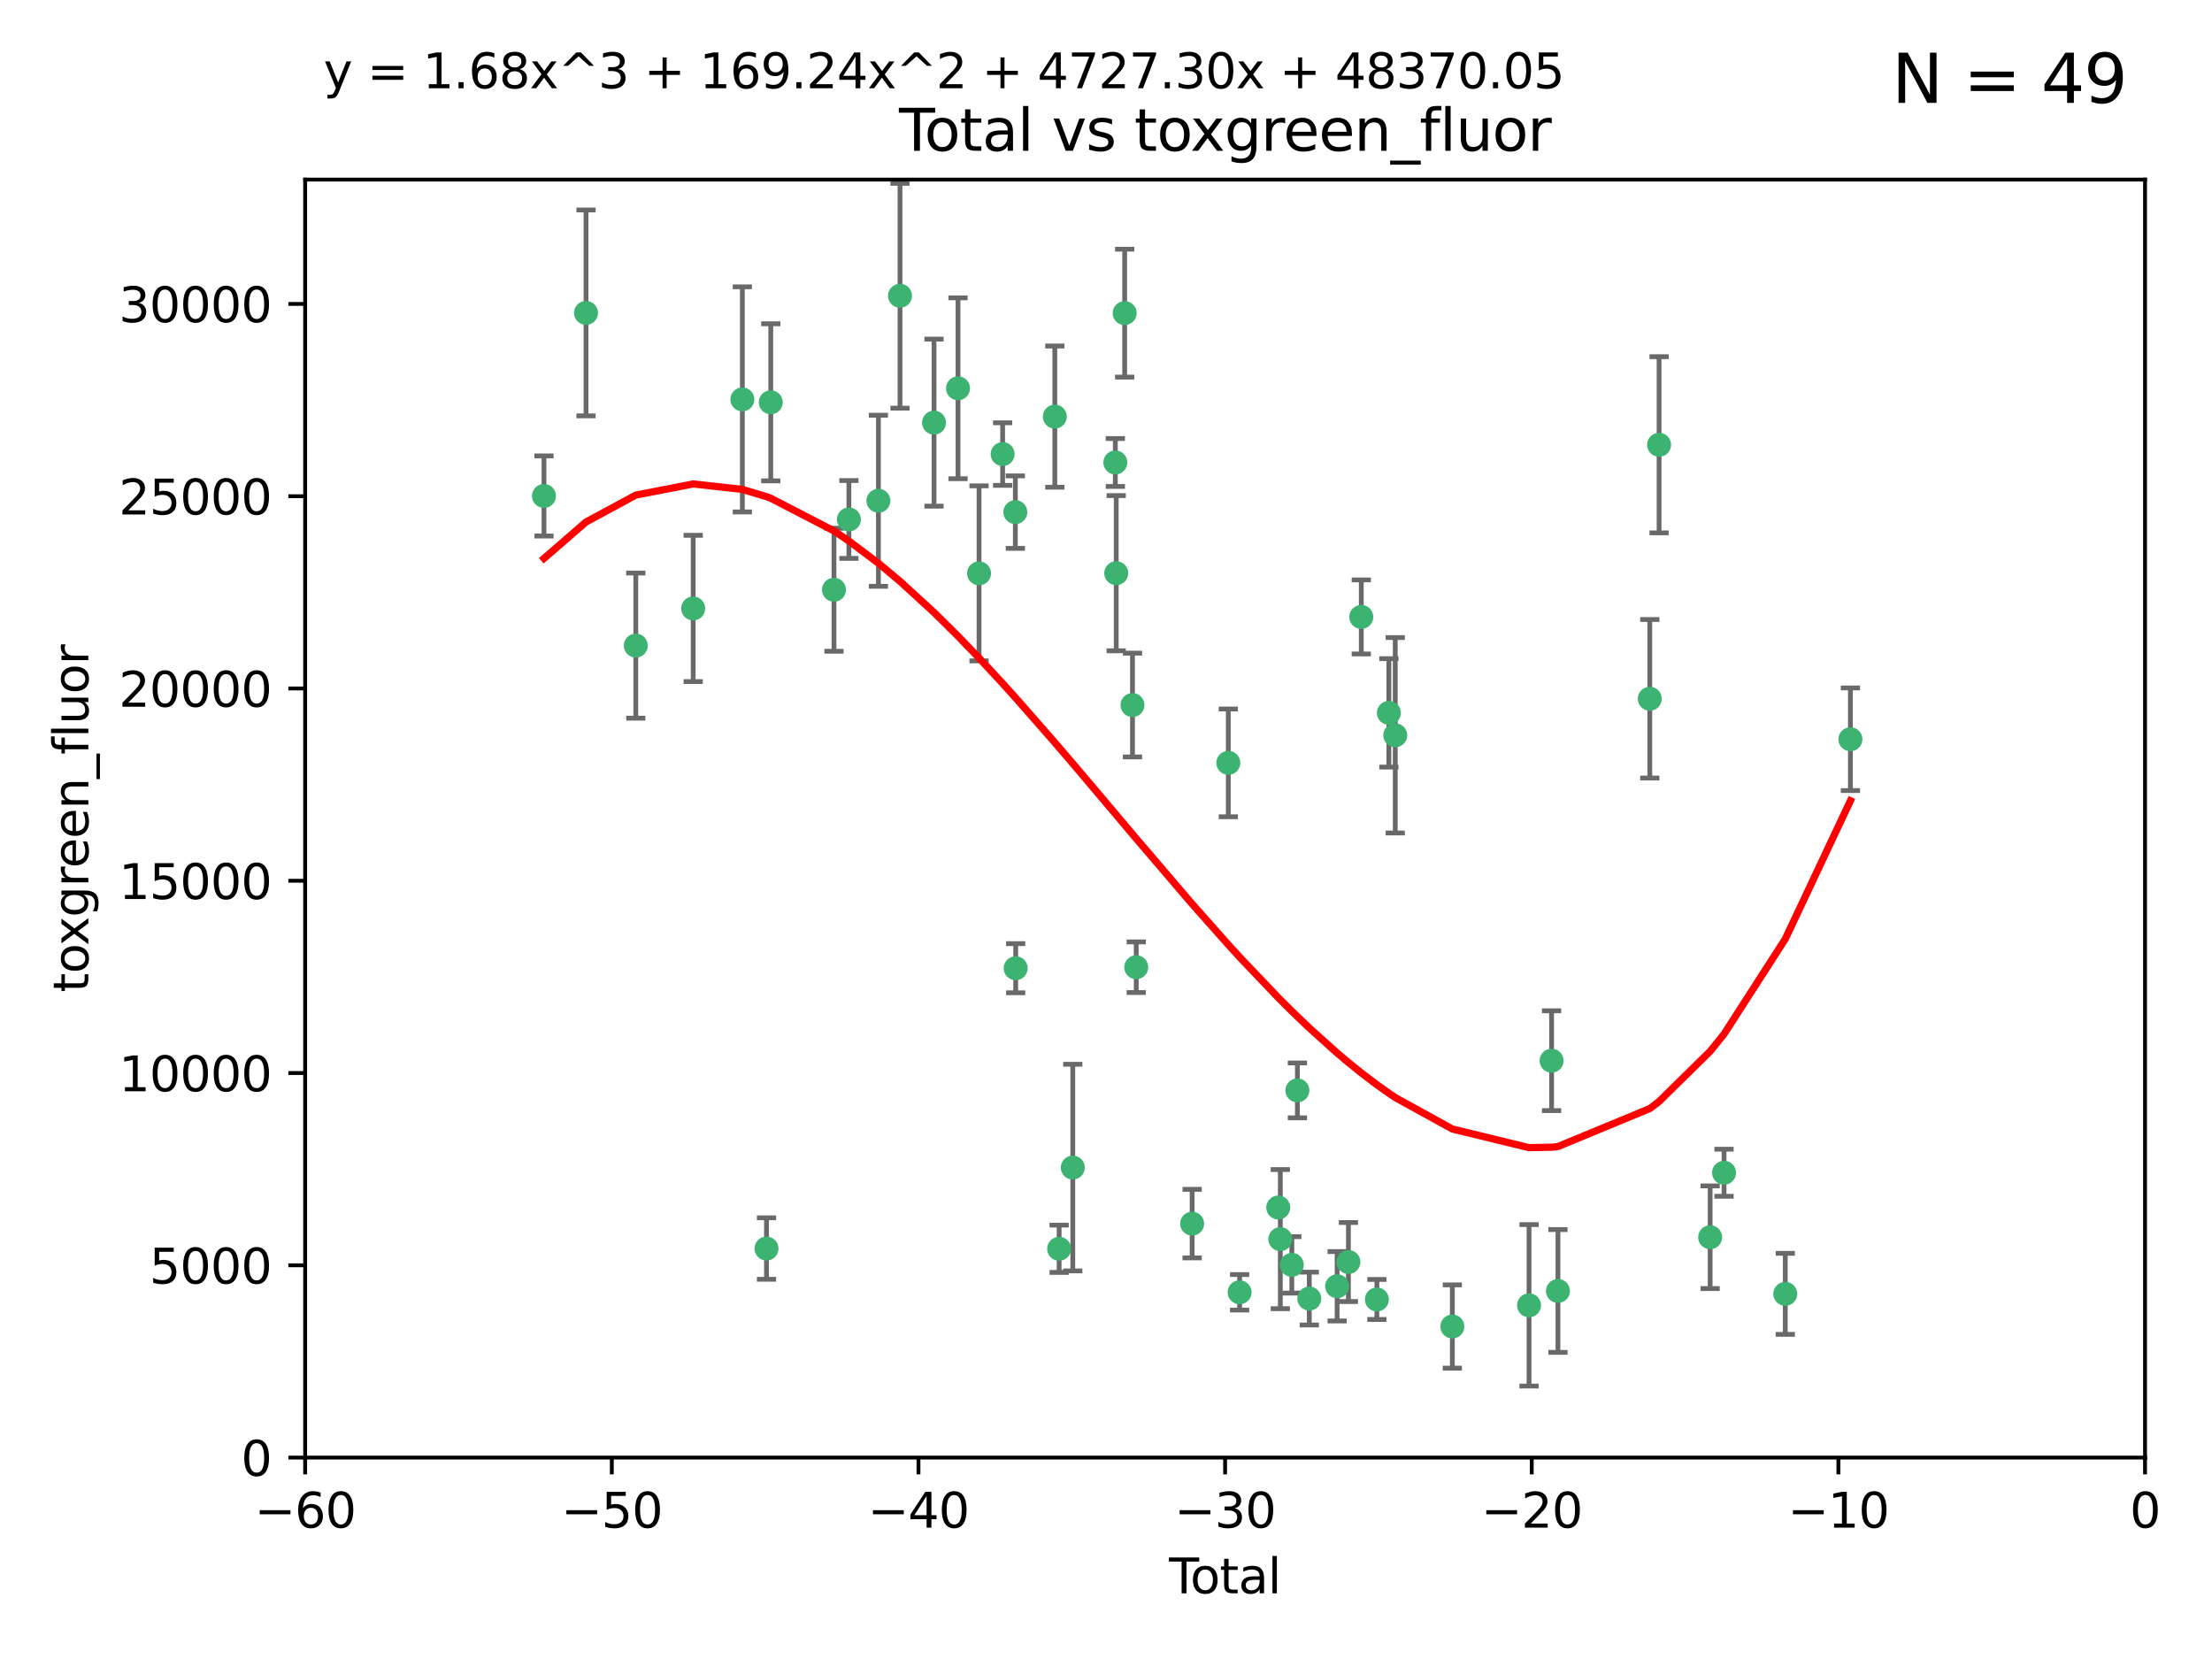 <?xml version="1.0" encoding="utf-8" standalone="no"?>
<!DOCTYPE svg PUBLIC "-//W3C//DTD SVG 1.1//EN"
  "http://www.w3.org/Graphics/SVG/1.1/DTD/svg11.dtd">
<svg xmlns:xlink="http://www.w3.org/1999/xlink" width="460.8pt" height="345.6pt" viewBox="0 0 460.8 345.6" xmlns="http://www.w3.org/2000/svg" version="1.1">
 <defs>
  <style type="text/css">*{stroke-linejoin: round; stroke-linecap: butt}</style>
 </defs>
 <g id="figure_1">
  <g id="patch_1">
   <path d="M 0 345.6 
L 460.8 345.6 
L 460.8 0 
L 0 0 
z
" style="fill: #ffffff"/>
  </g>
  <g id="axes_1">
   <g id="patch_2">
    <path d="M 63.571 303.64 
L 446.85 303.64 
L 446.85 37.411 
L 63.571 37.411 
z
" style="fill: #ffffff"/>
   </g>
   <g id="PathCollection_1">
    <defs>
     <path id="m8543355e47" d="M 0 1.118 
C 0.297 1.118 0.581 1 0.791 0.791 
C 1 0.581 1.118 0.297 1.118 0 
C 1.118 -0.297 1 -0.581 0.791 -0.791 
C 0.581 -1 0.297 -1.118 0 -1.118 
C -0.297 -1.118 -0.581 -1 -0.791 -0.791 
C -1 -0.581 -1.118 -0.297 -1.118 0 
C -1.118 0.297 -1 0.581 -0.791 0.791 
C -0.581 1 -0.297 1.118 0 1.118 
z
" style="stroke: #3cb371"/>
    </defs>
    <g clip-path="url(#p87e07e0363)">
     <use xlink:href="#m8543355e47" x="113.324" y="103.319" style="fill: #3cb371; stroke: #3cb371"/>
     <use xlink:href="#m8543355e47" x="122.075" y="65.184" style="fill: #3cb371; stroke: #3cb371"/>
     <use xlink:href="#m8543355e47" x="132.448" y="134.491" style="fill: #3cb371; stroke: #3cb371"/>
     <use xlink:href="#m8543355e47" x="144.404" y="126.749" style="fill: #3cb371; stroke: #3cb371"/>
     <use xlink:href="#m8543355e47" x="154.646" y="83.201" style="fill: #3cb371; stroke: #3cb371"/>
     <use xlink:href="#m8543355e47" x="159.676" y="260.094" style="fill: #3cb371; stroke: #3cb371"/>
     <use xlink:href="#m8543355e47" x="160.565" y="83.811" style="fill: #3cb371; stroke: #3cb371"/>
     <use xlink:href="#m8543355e47" x="173.733" y="122.859" style="fill: #3cb371; stroke: #3cb371"/>
     <use xlink:href="#m8543355e47" x="176.84" y="108.214" style="fill: #3cb371; stroke: #3cb371"/>
     <use xlink:href="#m8543355e47" x="182.989" y="104.315" style="fill: #3cb371; stroke: #3cb371"/>
     <use xlink:href="#m8543355e47" x="187.487" y="61.614" style="fill: #3cb371; stroke: #3cb371"/>
     <use xlink:href="#m8543355e47" x="194.574" y="88.045" style="fill: #3cb371; stroke: #3cb371"/>
     <use xlink:href="#m8543355e47" x="199.574" y="80.887" style="fill: #3cb371; stroke: #3cb371"/>
     <use xlink:href="#m8543355e47" x="203.952" y="119.44" style="fill: #3cb371; stroke: #3cb371"/>
     <use xlink:href="#m8543355e47" x="208.867" y="94.593" style="fill: #3cb371; stroke: #3cb371"/>
     <use xlink:href="#m8543355e47" x="211.515" y="106.684" style="fill: #3cb371; stroke: #3cb371"/>
     <use xlink:href="#m8543355e47" x="211.585" y="201.695" style="fill: #3cb371; stroke: #3cb371"/>
     <use xlink:href="#m8543355e47" x="219.736" y="86.787" style="fill: #3cb371; stroke: #3cb371"/>
     <use xlink:href="#m8543355e47" x="220.638" y="260.14" style="fill: #3cb371; stroke: #3cb371"/>
     <use xlink:href="#m8543355e47" x="223.48" y="243.228" style="fill: #3cb371; stroke: #3cb371"/>
     <use xlink:href="#m8543355e47" x="232.345" y="96.341" style="fill: #3cb371; stroke: #3cb371"/>
     <use xlink:href="#m8543355e47" x="232.53" y="119.409" style="fill: #3cb371; stroke: #3cb371"/>
     <use xlink:href="#m8543355e47" x="234.291" y="65.233" style="fill: #3cb371; stroke: #3cb371"/>
     <use xlink:href="#m8543355e47" x="235.917" y="146.874" style="fill: #3cb371; stroke: #3cb371"/>
     <use xlink:href="#m8543355e47" x="236.699" y="201.487" style="fill: #3cb371; stroke: #3cb371"/>
     <use xlink:href="#m8543355e47" x="248.343" y="254.906" style="fill: #3cb371; stroke: #3cb371"/>
     <use xlink:href="#m8543355e47" x="255.878" y="158.921" style="fill: #3cb371; stroke: #3cb371"/>
     <use xlink:href="#m8543355e47" x="258.233" y="269.209" style="fill: #3cb371; stroke: #3cb371"/>
     <use xlink:href="#m8543355e47" x="266.284" y="251.547" style="fill: #3cb371; stroke: #3cb371"/>
     <use xlink:href="#m8543355e47" x="266.715" y="258.133" style="fill: #3cb371; stroke: #3cb371"/>
     <use xlink:href="#m8543355e47" x="269.11" y="263.497" style="fill: #3cb371; stroke: #3cb371"/>
     <use xlink:href="#m8543355e47" x="270.272" y="227.152" style="fill: #3cb371; stroke: #3cb371"/>
     <use xlink:href="#m8543355e47" x="272.749" y="270.514" style="fill: #3cb371; stroke: #3cb371"/>
     <use xlink:href="#m8543355e47" x="278.547" y="267.951" style="fill: #3cb371; stroke: #3cb371"/>
     <use xlink:href="#m8543355e47" x="280.898" y="262.903" style="fill: #3cb371; stroke: #3cb371"/>
     <use xlink:href="#m8543355e47" x="283.58" y="128.518" style="fill: #3cb371; stroke: #3cb371"/>
     <use xlink:href="#m8543355e47" x="286.83" y="270.703" style="fill: #3cb371; stroke: #3cb371"/>
     <use xlink:href="#m8543355e47" x="289.329" y="148.507" style="fill: #3cb371; stroke: #3cb371"/>
     <use xlink:href="#m8543355e47" x="290.656" y="153.171" style="fill: #3cb371; stroke: #3cb371"/>
     <use xlink:href="#m8543355e47" x="302.549" y="276.333" style="fill: #3cb371; stroke: #3cb371"/>
     <use xlink:href="#m8543355e47" x="318.526" y="271.92" style="fill: #3cb371; stroke: #3cb371"/>
     <use xlink:href="#m8543355e47" x="323.223" y="220.964" style="fill: #3cb371; stroke: #3cb371"/>
     <use xlink:href="#m8543355e47" x="324.55" y="268.93" style="fill: #3cb371; stroke: #3cb371"/>
     <use xlink:href="#m8543355e47" x="343.683" y="145.567" style="fill: #3cb371; stroke: #3cb371"/>
     <use xlink:href="#m8543355e47" x="345.618" y="92.655" style="fill: #3cb371; stroke: #3cb371"/>
     <use xlink:href="#m8543355e47" x="356.254" y="257.738" style="fill: #3cb371; stroke: #3cb371"/>
     <use xlink:href="#m8543355e47" x="359.15" y="244.305" style="fill: #3cb371; stroke: #3cb371"/>
     <use xlink:href="#m8543355e47" x="371.908" y="269.529" style="fill: #3cb371; stroke: #3cb371"/>
     <use xlink:href="#m8543355e47" x="385.474" y="153.996" style="fill: #3cb371; stroke: #3cb371"/>
    </g>
   </g>
   <g id="matplotlib.axis_1">
    <g id="xtick_1">
     <g id="line2d_1">
      <defs>
       <path id="me1cabb94fc" d="M 0 0 
L 0 3.5 
" style="stroke: #000000; stroke-width: 0.8"/>
      </defs>
      <g>
       <use xlink:href="#me1cabb94fc" x="63.571" y="303.64" style="stroke: #000000; stroke-width: 0.8"/>
      </g>
     </g>
     <g id="text_1">
      <!-- −60 -->
      <g transform="translate(53.019 318.238)scale(0.1 -0.1)">
       <defs>
        <path id="DejaVuSans-2212" d="M 678 2272 
L 4684 2272 
L 4684 1741 
L 678 1741 
L 678 2272 
z
" transform="scale(0.016)"/>
        <path id="DejaVuSans-36" d="M 2113 2584 
Q 1688 2584 1439 2293 
Q 1191 2003 1191 1497 
Q 1191 994 1439 701 
Q 1688 409 2113 409 
Q 2538 409 2786 701 
Q 3034 994 3034 1497 
Q 3034 2003 2786 2293 
Q 2538 2584 2113 2584 
z
M 3366 4563 
L 3366 3988 
Q 3128 4100 2886 4159 
Q 2644 4219 2406 4219 
Q 1781 4219 1451 3797 
Q 1122 3375 1075 2522 
Q 1259 2794 1537 2939 
Q 1816 3084 2150 3084 
Q 2853 3084 3261 2657 
Q 3669 2231 3669 1497 
Q 3669 778 3244 343 
Q 2819 -91 2113 -91 
Q 1303 -91 875 529 
Q 447 1150 447 2328 
Q 447 3434 972 4092 
Q 1497 4750 2381 4750 
Q 2619 4750 2861 4703 
Q 3103 4656 3366 4563 
z
" transform="scale(0.016)"/>
        <path id="DejaVuSans-30" d="M 2034 4250 
Q 1547 4250 1301 3770 
Q 1056 3291 1056 2328 
Q 1056 1369 1301 889 
Q 1547 409 2034 409 
Q 2525 409 2770 889 
Q 3016 1369 3016 2328 
Q 3016 3291 2770 3770 
Q 2525 4250 2034 4250 
z
M 2034 4750 
Q 2819 4750 3233 4129 
Q 3647 3509 3647 2328 
Q 3647 1150 3233 529 
Q 2819 -91 2034 -91 
Q 1250 -91 836 529 
Q 422 1150 422 2328 
Q 422 3509 836 4129 
Q 1250 4750 2034 4750 
z
" transform="scale(0.016)"/>
       </defs>
       <use xlink:href="#DejaVuSans-2212"/>
       <use xlink:href="#DejaVuSans-36" x="83.789"/>
       <use xlink:href="#DejaVuSans-30" x="147.412"/>
      </g>
     </g>
    </g>
    <g id="xtick_2">
     <g id="line2d_2">
      <g>
       <use xlink:href="#me1cabb94fc" x="127.451" y="303.64" style="stroke: #000000; stroke-width: 0.8"/>
      </g>
     </g>
     <g id="text_2">
      <!-- −50 -->
      <g transform="translate(116.899 318.238)scale(0.1 -0.1)">
       <defs>
        <path id="DejaVuSans-35" d="M 691 4666 
L 3169 4666 
L 3169 4134 
L 1269 4134 
L 1269 2991 
Q 1406 3038 1543 3061 
Q 1681 3084 1819 3084 
Q 2600 3084 3056 2656 
Q 3513 2228 3513 1497 
Q 3513 744 3044 326 
Q 2575 -91 1722 -91 
Q 1428 -91 1123 -41 
Q 819 9 494 109 
L 494 744 
Q 775 591 1075 516 
Q 1375 441 1709 441 
Q 2250 441 2565 725 
Q 2881 1009 2881 1497 
Q 2881 1984 2565 2268 
Q 2250 2553 1709 2553 
Q 1456 2553 1204 2497 
Q 953 2441 691 2322 
L 691 4666 
z
" transform="scale(0.016)"/>
       </defs>
       <use xlink:href="#DejaVuSans-2212"/>
       <use xlink:href="#DejaVuSans-35" x="83.789"/>
       <use xlink:href="#DejaVuSans-30" x="147.412"/>
      </g>
     </g>
    </g>
    <g id="xtick_3">
     <g id="line2d_3">
      <g>
       <use xlink:href="#me1cabb94fc" x="191.331" y="303.64" style="stroke: #000000; stroke-width: 0.8"/>
      </g>
     </g>
     <g id="text_3">
      <!-- −40 -->
      <g transform="translate(180.778 318.238)scale(0.1 -0.1)">
       <defs>
        <path id="DejaVuSans-34" d="M 2419 4116 
L 825 1625 
L 2419 1625 
L 2419 4116 
z
M 2253 4666 
L 3047 4666 
L 3047 1625 
L 3713 1625 
L 3713 1100 
L 3047 1100 
L 3047 0 
L 2419 0 
L 2419 1100 
L 313 1100 
L 313 1709 
L 2253 4666 
z
" transform="scale(0.016)"/>
       </defs>
       <use xlink:href="#DejaVuSans-2212"/>
       <use xlink:href="#DejaVuSans-34" x="83.789"/>
       <use xlink:href="#DejaVuSans-30" x="147.412"/>
      </g>
     </g>
    </g>
    <g id="xtick_4">
     <g id="line2d_4">
      <g>
       <use xlink:href="#me1cabb94fc" x="255.211" y="303.64" style="stroke: #000000; stroke-width: 0.8"/>
      </g>
     </g>
     <g id="text_4">
      <!-- −30 -->
      <g transform="translate(244.658 318.238)scale(0.1 -0.1)">
       <defs>
        <path id="DejaVuSans-33" d="M 2597 2516 
Q 3050 2419 3304 2112 
Q 3559 1806 3559 1356 
Q 3559 666 3084 287 
Q 2609 -91 1734 -91 
Q 1441 -91 1130 -33 
Q 819 25 488 141 
L 488 750 
Q 750 597 1062 519 
Q 1375 441 1716 441 
Q 2309 441 2620 675 
Q 2931 909 2931 1356 
Q 2931 1769 2642 2001 
Q 2353 2234 1838 2234 
L 1294 2234 
L 1294 2753 
L 1863 2753 
Q 2328 2753 2575 2939 
Q 2822 3125 2822 3475 
Q 2822 3834 2567 4026 
Q 2313 4219 1838 4219 
Q 1578 4219 1281 4162 
Q 984 4106 628 3988 
L 628 4550 
Q 988 4650 1302 4700 
Q 1616 4750 1894 4750 
Q 2613 4750 3031 4423 
Q 3450 4097 3450 3541 
Q 3450 3153 3228 2886 
Q 3006 2619 2597 2516 
z
" transform="scale(0.016)"/>
       </defs>
       <use xlink:href="#DejaVuSans-2212"/>
       <use xlink:href="#DejaVuSans-33" x="83.789"/>
       <use xlink:href="#DejaVuSans-30" x="147.412"/>
      </g>
     </g>
    </g>
    <g id="xtick_5">
     <g id="line2d_5">
      <g>
       <use xlink:href="#me1cabb94fc" x="319.09" y="303.64" style="stroke: #000000; stroke-width: 0.8"/>
      </g>
     </g>
     <g id="text_5">
      <!-- −20 -->
      <g transform="translate(308.538 318.238)scale(0.1 -0.1)">
       <defs>
        <path id="DejaVuSans-32" d="M 1228 531 
L 3431 531 
L 3431 0 
L 469 0 
L 469 531 
Q 828 903 1448 1529 
Q 2069 2156 2228 2338 
Q 2531 2678 2651 2914 
Q 2772 3150 2772 3378 
Q 2772 3750 2511 3984 
Q 2250 4219 1831 4219 
Q 1534 4219 1204 4116 
Q 875 4013 500 3803 
L 500 4441 
Q 881 4594 1212 4672 
Q 1544 4750 1819 4750 
Q 2544 4750 2975 4387 
Q 3406 4025 3406 3419 
Q 3406 3131 3298 2873 
Q 3191 2616 2906 2266 
Q 2828 2175 2409 1742 
Q 1991 1309 1228 531 
z
" transform="scale(0.016)"/>
       </defs>
       <use xlink:href="#DejaVuSans-2212"/>
       <use xlink:href="#DejaVuSans-32" x="83.789"/>
       <use xlink:href="#DejaVuSans-30" x="147.412"/>
      </g>
     </g>
    </g>
    <g id="xtick_6">
     <g id="line2d_6">
      <g>
       <use xlink:href="#me1cabb94fc" x="382.97" y="303.64" style="stroke: #000000; stroke-width: 0.8"/>
      </g>
     </g>
     <g id="text_6">
      <!-- −10 -->
      <g transform="translate(372.418 318.238)scale(0.1 -0.1)">
       <defs>
        <path id="DejaVuSans-31" d="M 794 531 
L 1825 531 
L 1825 4091 
L 703 3866 
L 703 4441 
L 1819 4666 
L 2450 4666 
L 2450 531 
L 3481 531 
L 3481 0 
L 794 0 
L 794 531 
z
" transform="scale(0.016)"/>
       </defs>
       <use xlink:href="#DejaVuSans-2212"/>
       <use xlink:href="#DejaVuSans-31" x="83.789"/>
       <use xlink:href="#DejaVuSans-30" x="147.412"/>
      </g>
     </g>
    </g>
    <g id="xtick_7">
     <g id="line2d_7">
      <g>
       <use xlink:href="#me1cabb94fc" x="446.85" y="303.64" style="stroke: #000000; stroke-width: 0.8"/>
      </g>
     </g>
     <g id="text_7">
      <!-- 0 -->
      <g transform="translate(443.669 318.238)scale(0.1 -0.1)">
       <use xlink:href="#DejaVuSans-30"/>
      </g>
     </g>
    </g>
    <g id="text_8">
     <!-- Total -->
     <g transform="translate(243.534 331.917)scale(0.1 -0.1)">
      <defs>
       <path id="DejaVuSans-54" d="M -19 4666 
L 3928 4666 
L 3928 4134 
L 2272 4134 
L 2272 0 
L 1638 0 
L 1638 4134 
L -19 4134 
L -19 4666 
z
" transform="scale(0.016)"/>
       <path id="DejaVuSans-6f" d="M 1959 3097 
Q 1497 3097 1228 2736 
Q 959 2375 959 1747 
Q 959 1119 1226 758 
Q 1494 397 1959 397 
Q 2419 397 2687 759 
Q 2956 1122 2956 1747 
Q 2956 2369 2687 2733 
Q 2419 3097 1959 3097 
z
M 1959 3584 
Q 2709 3584 3137 3096 
Q 3566 2609 3566 1747 
Q 3566 888 3137 398 
Q 2709 -91 1959 -91 
Q 1206 -91 779 398 
Q 353 888 353 1747 
Q 353 2609 779 3096 
Q 1206 3584 1959 3584 
z
" transform="scale(0.016)"/>
       <path id="DejaVuSans-74" d="M 1172 4494 
L 1172 3500 
L 2356 3500 
L 2356 3053 
L 1172 3053 
L 1172 1153 
Q 1172 725 1289 603 
Q 1406 481 1766 481 
L 2356 481 
L 2356 0 
L 1766 0 
Q 1100 0 847 248 
Q 594 497 594 1153 
L 594 3053 
L 172 3053 
L 172 3500 
L 594 3500 
L 594 4494 
L 1172 4494 
z
" transform="scale(0.016)"/>
       <path id="DejaVuSans-61" d="M 2194 1759 
Q 1497 1759 1228 1600 
Q 959 1441 959 1056 
Q 959 750 1161 570 
Q 1363 391 1709 391 
Q 2188 391 2477 730 
Q 2766 1069 2766 1631 
L 2766 1759 
L 2194 1759 
z
M 3341 1997 
L 3341 0 
L 2766 0 
L 2766 531 
Q 2569 213 2275 61 
Q 1981 -91 1556 -91 
Q 1019 -91 701 211 
Q 384 513 384 1019 
Q 384 1609 779 1909 
Q 1175 2209 1959 2209 
L 2766 2209 
L 2766 2266 
Q 2766 2663 2505 2880 
Q 2244 3097 1772 3097 
Q 1472 3097 1187 3025 
Q 903 2953 641 2809 
L 641 3341 
Q 956 3463 1253 3523 
Q 1550 3584 1831 3584 
Q 2591 3584 2966 3190 
Q 3341 2797 3341 1997 
z
" transform="scale(0.016)"/>
       <path id="DejaVuSans-6c" d="M 603 4863 
L 1178 4863 
L 1178 0 
L 603 0 
L 603 4863 
z
" transform="scale(0.016)"/>
      </defs>
      <use xlink:href="#DejaVuSans-54"/>
      <use xlink:href="#DejaVuSans-6f" x="44.084"/>
      <use xlink:href="#DejaVuSans-74" x="105.266"/>
      <use xlink:href="#DejaVuSans-61" x="144.475"/>
      <use xlink:href="#DejaVuSans-6c" x="205.754"/>
     </g>
    </g>
   </g>
   <g id="matplotlib.axis_2">
    <g id="ytick_1">
     <g id="line2d_8">
      <defs>
       <path id="m0299335b41" d="M 0 0 
L -3.5 0 
" style="stroke: #000000; stroke-width: 0.8"/>
      </defs>
      <g>
       <use xlink:href="#m0299335b41" x="63.571" y="303.64" style="stroke: #000000; stroke-width: 0.8"/>
      </g>
     </g>
     <g id="text_9">
      <!-- 0 -->
      <g transform="translate(50.209 307.439)scale(0.1 -0.1)">
       <use xlink:href="#DejaVuSans-30"/>
      </g>
     </g>
    </g>
    <g id="ytick_2">
     <g id="line2d_9">
      <g>
       <use xlink:href="#m0299335b41" x="63.571" y="263.586" style="stroke: #000000; stroke-width: 0.8"/>
      </g>
     </g>
     <g id="text_10">
      <!-- 5000 -->
      <g transform="translate(31.121 267.385)scale(0.1 -0.1)">
       <use xlink:href="#DejaVuSans-35"/>
       <use xlink:href="#DejaVuSans-30" x="63.623"/>
       <use xlink:href="#DejaVuSans-30" x="127.246"/>
       <use xlink:href="#DejaVuSans-30" x="190.869"/>
      </g>
     </g>
    </g>
    <g id="ytick_3">
     <g id="line2d_10">
      <g>
       <use xlink:href="#m0299335b41" x="63.571" y="223.532" style="stroke: #000000; stroke-width: 0.8"/>
      </g>
     </g>
     <g id="text_11">
      <!-- 10000 -->
      <g transform="translate(24.759 227.331)scale(0.1 -0.1)">
       <use xlink:href="#DejaVuSans-31"/>
       <use xlink:href="#DejaVuSans-30" x="63.623"/>
       <use xlink:href="#DejaVuSans-30" x="127.246"/>
       <use xlink:href="#DejaVuSans-30" x="190.869"/>
       <use xlink:href="#DejaVuSans-30" x="254.492"/>
      </g>
     </g>
    </g>
    <g id="ytick_4">
     <g id="line2d_11">
      <g>
       <use xlink:href="#m0299335b41" x="63.571" y="183.478" style="stroke: #000000; stroke-width: 0.8"/>
      </g>
     </g>
     <g id="text_12">
      <!-- 15000 -->
      <g transform="translate(24.759 187.278)scale(0.1 -0.1)">
       <use xlink:href="#DejaVuSans-31"/>
       <use xlink:href="#DejaVuSans-35" x="63.623"/>
       <use xlink:href="#DejaVuSans-30" x="127.246"/>
       <use xlink:href="#DejaVuSans-30" x="190.869"/>
       <use xlink:href="#DejaVuSans-30" x="254.492"/>
      </g>
     </g>
    </g>
    <g id="ytick_5">
     <g id="line2d_12">
      <g>
       <use xlink:href="#m0299335b41" x="63.571" y="143.424" style="stroke: #000000; stroke-width: 0.8"/>
      </g>
     </g>
     <g id="text_13">
      <!-- 20000 -->
      <g transform="translate(24.759 147.224)scale(0.1 -0.1)">
       <use xlink:href="#DejaVuSans-32"/>
       <use xlink:href="#DejaVuSans-30" x="63.623"/>
       <use xlink:href="#DejaVuSans-30" x="127.246"/>
       <use xlink:href="#DejaVuSans-30" x="190.869"/>
       <use xlink:href="#DejaVuSans-30" x="254.492"/>
      </g>
     </g>
    </g>
    <g id="ytick_6">
     <g id="line2d_13">
      <g>
       <use xlink:href="#m0299335b41" x="63.571" y="103.371" style="stroke: #000000; stroke-width: 0.8"/>
      </g>
     </g>
     <g id="text_14">
      <!-- 25000 -->
      <g transform="translate(24.759 107.17)scale(0.1 -0.1)">
       <use xlink:href="#DejaVuSans-32"/>
       <use xlink:href="#DejaVuSans-35" x="63.623"/>
       <use xlink:href="#DejaVuSans-30" x="127.246"/>
       <use xlink:href="#DejaVuSans-30" x="190.869"/>
       <use xlink:href="#DejaVuSans-30" x="254.492"/>
      </g>
     </g>
    </g>
    <g id="ytick_7">
     <g id="line2d_14">
      <g>
       <use xlink:href="#m0299335b41" x="63.571" y="63.317" style="stroke: #000000; stroke-width: 0.8"/>
      </g>
     </g>
     <g id="text_15">
      <!-- 30000 -->
      <g transform="translate(24.759 67.116)scale(0.1 -0.1)">
       <use xlink:href="#DejaVuSans-33"/>
       <use xlink:href="#DejaVuSans-30" x="63.623"/>
       <use xlink:href="#DejaVuSans-30" x="127.246"/>
       <use xlink:href="#DejaVuSans-30" x="190.869"/>
       <use xlink:href="#DejaVuSans-30" x="254.492"/>
      </g>
     </g>
    </g>
    <g id="text_16">
     <!-- toxgreen_fluor -->
     <g transform="translate(18.401 206.72)rotate(-90)scale(0.1 -0.1)">
      <defs>
       <path id="DejaVuSans-78" d="M 3513 3500 
L 2247 1797 
L 3578 0 
L 2900 0 
L 1881 1375 
L 863 0 
L 184 0 
L 1544 1831 
L 300 3500 
L 978 3500 
L 1906 2253 
L 2834 3500 
L 3513 3500 
z
" transform="scale(0.016)"/>
       <path id="DejaVuSans-67" d="M 2906 1791 
Q 2906 2416 2648 2759 
Q 2391 3103 1925 3103 
Q 1463 3103 1205 2759 
Q 947 2416 947 1791 
Q 947 1169 1205 825 
Q 1463 481 1925 481 
Q 2391 481 2648 825 
Q 2906 1169 2906 1791 
z
M 3481 434 
Q 3481 -459 3084 -895 
Q 2688 -1331 1869 -1331 
Q 1566 -1331 1297 -1286 
Q 1028 -1241 775 -1147 
L 775 -588 
Q 1028 -725 1275 -790 
Q 1522 -856 1778 -856 
Q 2344 -856 2625 -561 
Q 2906 -266 2906 331 
L 2906 616 
Q 2728 306 2450 153 
Q 2172 0 1784 0 
Q 1141 0 747 490 
Q 353 981 353 1791 
Q 353 2603 747 3093 
Q 1141 3584 1784 3584 
Q 2172 3584 2450 3431 
Q 2728 3278 2906 2969 
L 2906 3500 
L 3481 3500 
L 3481 434 
z
" transform="scale(0.016)"/>
       <path id="DejaVuSans-72" d="M 2631 2963 
Q 2534 3019 2420 3045 
Q 2306 3072 2169 3072 
Q 1681 3072 1420 2755 
Q 1159 2438 1159 1844 
L 1159 0 
L 581 0 
L 581 3500 
L 1159 3500 
L 1159 2956 
Q 1341 3275 1631 3429 
Q 1922 3584 2338 3584 
Q 2397 3584 2469 3576 
Q 2541 3569 2628 3553 
L 2631 2963 
z
" transform="scale(0.016)"/>
       <path id="DejaVuSans-65" d="M 3597 1894 
L 3597 1613 
L 953 1613 
Q 991 1019 1311 708 
Q 1631 397 2203 397 
Q 2534 397 2845 478 
Q 3156 559 3463 722 
L 3463 178 
Q 3153 47 2828 -22 
Q 2503 -91 2169 -91 
Q 1331 -91 842 396 
Q 353 884 353 1716 
Q 353 2575 817 3079 
Q 1281 3584 2069 3584 
Q 2775 3584 3186 3129 
Q 3597 2675 3597 1894 
z
M 3022 2063 
Q 3016 2534 2758 2815 
Q 2500 3097 2075 3097 
Q 1594 3097 1305 2825 
Q 1016 2553 972 2059 
L 3022 2063 
z
" transform="scale(0.016)"/>
       <path id="DejaVuSans-6e" d="M 3513 2113 
L 3513 0 
L 2938 0 
L 2938 2094 
Q 2938 2591 2744 2837 
Q 2550 3084 2163 3084 
Q 1697 3084 1428 2787 
Q 1159 2491 1159 1978 
L 1159 0 
L 581 0 
L 581 3500 
L 1159 3500 
L 1159 2956 
Q 1366 3272 1645 3428 
Q 1925 3584 2291 3584 
Q 2894 3584 3203 3211 
Q 3513 2838 3513 2113 
z
" transform="scale(0.016)"/>
       <path id="DejaVuSans-5f" d="M 3263 -1063 
L 3263 -1509 
L -63 -1509 
L -63 -1063 
L 3263 -1063 
z
" transform="scale(0.016)"/>
       <path id="DejaVuSans-66" d="M 2375 4863 
L 2375 4384 
L 1825 4384 
Q 1516 4384 1395 4259 
Q 1275 4134 1275 3809 
L 1275 3500 
L 2222 3500 
L 2222 3053 
L 1275 3053 
L 1275 0 
L 697 0 
L 697 3053 
L 147 3053 
L 147 3500 
L 697 3500 
L 697 3744 
Q 697 4328 969 4595 
Q 1241 4863 1831 4863 
L 2375 4863 
z
" transform="scale(0.016)"/>
       <path id="DejaVuSans-75" d="M 544 1381 
L 544 3500 
L 1119 3500 
L 1119 1403 
Q 1119 906 1312 657 
Q 1506 409 1894 409 
Q 2359 409 2629 706 
Q 2900 1003 2900 1516 
L 2900 3500 
L 3475 3500 
L 3475 0 
L 2900 0 
L 2900 538 
Q 2691 219 2414 64 
Q 2138 -91 1772 -91 
Q 1169 -91 856 284 
Q 544 659 544 1381 
z
M 1991 3584 
L 1991 3584 
z
" transform="scale(0.016)"/>
      </defs>
      <use xlink:href="#DejaVuSans-74"/>
      <use xlink:href="#DejaVuSans-6f" x="39.209"/>
      <use xlink:href="#DejaVuSans-78" x="97.266"/>
      <use xlink:href="#DejaVuSans-67" x="156.445"/>
      <use xlink:href="#DejaVuSans-72" x="219.922"/>
      <use xlink:href="#DejaVuSans-65" x="258.785"/>
      <use xlink:href="#DejaVuSans-65" x="320.309"/>
      <use xlink:href="#DejaVuSans-6e" x="381.832"/>
      <use xlink:href="#DejaVuSans-5f" x="445.211"/>
      <use xlink:href="#DejaVuSans-66" x="495.211"/>
      <use xlink:href="#DejaVuSans-6c" x="530.416"/>
      <use xlink:href="#DejaVuSans-75" x="558.199"/>
      <use xlink:href="#DejaVuSans-6f" x="621.578"/>
      <use xlink:href="#DejaVuSans-72" x="682.76"/>
     </g>
    </g>
   </g>
   <g id="LineCollection_1">
    <path d="M 113.324 111.662 
L 113.324 94.976 
" clip-path="url(#p87e07e0363)" style="fill: none; stroke: #696969"/>
    <path d="M 122.075 86.629 
L 122.075 43.739 
" clip-path="url(#p87e07e0363)" style="fill: none; stroke: #696969"/>
    <path d="M 132.448 149.606 
L 132.448 119.375 
" clip-path="url(#p87e07e0363)" style="fill: none; stroke: #696969"/>
    <path d="M 144.404 141.983 
L 144.404 111.515 
" clip-path="url(#p87e07e0363)" style="fill: none; stroke: #696969"/>
    <path d="M 154.646 106.648 
L 154.646 59.753 
" clip-path="url(#p87e07e0363)" style="fill: none; stroke: #696969"/>
    <path d="M 159.676 266.497 
L 159.676 253.692 
" clip-path="url(#p87e07e0363)" style="fill: none; stroke: #696969"/>
    <path d="M 160.565 100.173 
L 160.565 67.45 
" clip-path="url(#p87e07e0363)" style="fill: none; stroke: #696969"/>
    <path d="M 173.733 135.667 
L 173.733 110.051 
" clip-path="url(#p87e07e0363)" style="fill: none; stroke: #696969"/>
    <path d="M 176.84 116.326 
L 176.84 100.101 
" clip-path="url(#p87e07e0363)" style="fill: none; stroke: #696969"/>
    <path d="M 182.989 122.133 
L 182.989 86.497 
" clip-path="url(#p87e07e0363)" style="fill: none; stroke: #696969"/>
    <path d="M 187.487 85.029 
L 187.487 38.199 
" clip-path="url(#p87e07e0363)" style="fill: none; stroke: #696969"/>
    <path d="M 194.574 105.444 
L 194.574 70.646 
" clip-path="url(#p87e07e0363)" style="fill: none; stroke: #696969"/>
    <path d="M 199.574 99.727 
L 199.574 62.047 
" clip-path="url(#p87e07e0363)" style="fill: none; stroke: #696969"/>
    <path d="M 203.952 137.675 
L 203.952 101.206 
" clip-path="url(#p87e07e0363)" style="fill: none; stroke: #696969"/>
    <path d="M 208.867 101.108 
L 208.867 88.078 
" clip-path="url(#p87e07e0363)" style="fill: none; stroke: #696969"/>
    <path d="M 211.515 114.235 
L 211.515 99.134 
" clip-path="url(#p87e07e0363)" style="fill: none; stroke: #696969"/>
    <path d="M 211.585 206.809 
L 211.585 196.58 
" clip-path="url(#p87e07e0363)" style="fill: none; stroke: #696969"/>
    <path d="M 219.736 101.495 
L 219.736 72.08 
" clip-path="url(#p87e07e0363)" style="fill: none; stroke: #696969"/>
    <path d="M 220.638 265.065 
L 220.638 255.214 
" clip-path="url(#p87e07e0363)" style="fill: none; stroke: #696969"/>
    <path d="M 223.48 264.748 
L 223.48 221.708 
" clip-path="url(#p87e07e0363)" style="fill: none; stroke: #696969"/>
    <path d="M 232.345 101.329 
L 232.345 91.353 
" clip-path="url(#p87e07e0363)" style="fill: none; stroke: #696969"/>
    <path d="M 232.53 135.574 
L 232.53 103.243 
" clip-path="url(#p87e07e0363)" style="fill: none; stroke: #696969"/>
    <path d="M 234.291 78.556 
L 234.291 51.911 
" clip-path="url(#p87e07e0363)" style="fill: none; stroke: #696969"/>
    <path d="M 235.917 157.684 
L 235.917 136.065 
" clip-path="url(#p87e07e0363)" style="fill: none; stroke: #696969"/>
    <path d="M 236.699 206.761 
L 236.699 196.213 
" clip-path="url(#p87e07e0363)" style="fill: none; stroke: #696969"/>
    <path d="M 248.343 262.048 
L 248.343 247.764 
" clip-path="url(#p87e07e0363)" style="fill: none; stroke: #696969"/>
    <path d="M 255.878 170.147 
L 255.878 147.694 
" clip-path="url(#p87e07e0363)" style="fill: none; stroke: #696969"/>
    <path d="M 258.233 272.908 
L 258.233 265.511 
" clip-path="url(#p87e07e0363)" style="fill: none; stroke: #696969"/>
    <path d="M 266.284 252.228 
L 266.284 250.867 
" clip-path="url(#p87e07e0363)" style="fill: none; stroke: #696969"/>
    <path d="M 266.715 272.621 
L 266.715 243.644 
" clip-path="url(#p87e07e0363)" style="fill: none; stroke: #696969"/>
    <path d="M 269.11 269.377 
L 269.11 257.616 
" clip-path="url(#p87e07e0363)" style="fill: none; stroke: #696969"/>
    <path d="M 270.272 232.87 
L 270.272 221.434 
" clip-path="url(#p87e07e0363)" style="fill: none; stroke: #696969"/>
    <path d="M 272.749 276.02 
L 272.749 265.008 
" clip-path="url(#p87e07e0363)" style="fill: none; stroke: #696969"/>
    <path d="M 278.547 275.179 
L 278.547 260.723 
" clip-path="url(#p87e07e0363)" style="fill: none; stroke: #696969"/>
    <path d="M 280.898 271.133 
L 280.898 254.673 
" clip-path="url(#p87e07e0363)" style="fill: none; stroke: #696969"/>
    <path d="M 283.58 136.228 
L 283.58 120.808 
" clip-path="url(#p87e07e0363)" style="fill: none; stroke: #696969"/>
    <path d="M 286.83 274.871 
L 286.83 266.536 
" clip-path="url(#p87e07e0363)" style="fill: none; stroke: #696969"/>
    <path d="M 289.329 159.798 
L 289.329 137.216 
" clip-path="url(#p87e07e0363)" style="fill: none; stroke: #696969"/>
    <path d="M 290.656 173.526 
L 290.656 132.815 
" clip-path="url(#p87e07e0363)" style="fill: none; stroke: #696969"/>
    <path d="M 302.549 285.006 
L 302.549 267.659 
" clip-path="url(#p87e07e0363)" style="fill: none; stroke: #696969"/>
    <path d="M 318.526 288.737 
L 318.526 255.103 
" clip-path="url(#p87e07e0363)" style="fill: none; stroke: #696969"/>
    <path d="M 323.223 231.359 
L 323.223 210.569 
" clip-path="url(#p87e07e0363)" style="fill: none; stroke: #696969"/>
    <path d="M 324.55 281.718 
L 324.55 256.142 
" clip-path="url(#p87e07e0363)" style="fill: none; stroke: #696969"/>
    <path d="M 343.683 162.081 
L 343.683 129.053 
" clip-path="url(#p87e07e0363)" style="fill: none; stroke: #696969"/>
    <path d="M 345.618 111.003 
L 345.618 74.306 
" clip-path="url(#p87e07e0363)" style="fill: none; stroke: #696969"/>
    <path d="M 356.254 268.432 
L 356.254 247.045 
" clip-path="url(#p87e07e0363)" style="fill: none; stroke: #696969"/>
    <path d="M 359.15 249.207 
L 359.15 239.402 
" clip-path="url(#p87e07e0363)" style="fill: none; stroke: #696969"/>
    <path d="M 371.908 277.972 
L 371.908 261.086 
" clip-path="url(#p87e07e0363)" style="fill: none; stroke: #696969"/>
    <path d="M 385.474 164.686 
L 385.474 143.305 
" clip-path="url(#p87e07e0363)" style="fill: none; stroke: #696969"/>
   </g>
   <g id="line2d_15">
    <defs>
     <path id="md0dd1ea2e5" d="M 2 0 
L -2 -0 
" style="stroke: #696969"/>
    </defs>
    <g clip-path="url(#p87e07e0363)">
     <use xlink:href="#md0dd1ea2e5" x="113.324" y="111.662" style="fill: #696969; stroke: #696969"/>
     <use xlink:href="#md0dd1ea2e5" x="122.075" y="86.629" style="fill: #696969; stroke: #696969"/>
     <use xlink:href="#md0dd1ea2e5" x="132.448" y="149.606" style="fill: #696969; stroke: #696969"/>
     <use xlink:href="#md0dd1ea2e5" x="144.404" y="141.983" style="fill: #696969; stroke: #696969"/>
     <use xlink:href="#md0dd1ea2e5" x="154.646" y="106.648" style="fill: #696969; stroke: #696969"/>
     <use xlink:href="#md0dd1ea2e5" x="159.676" y="266.497" style="fill: #696969; stroke: #696969"/>
     <use xlink:href="#md0dd1ea2e5" x="160.565" y="100.173" style="fill: #696969; stroke: #696969"/>
     <use xlink:href="#md0dd1ea2e5" x="173.733" y="135.667" style="fill: #696969; stroke: #696969"/>
     <use xlink:href="#md0dd1ea2e5" x="176.84" y="116.326" style="fill: #696969; stroke: #696969"/>
     <use xlink:href="#md0dd1ea2e5" x="182.989" y="122.133" style="fill: #696969; stroke: #696969"/>
     <use xlink:href="#md0dd1ea2e5" x="187.487" y="85.029" style="fill: #696969; stroke: #696969"/>
     <use xlink:href="#md0dd1ea2e5" x="194.574" y="105.444" style="fill: #696969; stroke: #696969"/>
     <use xlink:href="#md0dd1ea2e5" x="199.574" y="99.727" style="fill: #696969; stroke: #696969"/>
     <use xlink:href="#md0dd1ea2e5" x="203.952" y="137.675" style="fill: #696969; stroke: #696969"/>
     <use xlink:href="#md0dd1ea2e5" x="208.867" y="101.108" style="fill: #696969; stroke: #696969"/>
     <use xlink:href="#md0dd1ea2e5" x="211.515" y="114.235" style="fill: #696969; stroke: #696969"/>
     <use xlink:href="#md0dd1ea2e5" x="211.585" y="206.809" style="fill: #696969; stroke: #696969"/>
     <use xlink:href="#md0dd1ea2e5" x="219.736" y="101.495" style="fill: #696969; stroke: #696969"/>
     <use xlink:href="#md0dd1ea2e5" x="220.638" y="265.065" style="fill: #696969; stroke: #696969"/>
     <use xlink:href="#md0dd1ea2e5" x="223.48" y="264.748" style="fill: #696969; stroke: #696969"/>
     <use xlink:href="#md0dd1ea2e5" x="232.345" y="101.329" style="fill: #696969; stroke: #696969"/>
     <use xlink:href="#md0dd1ea2e5" x="232.53" y="135.574" style="fill: #696969; stroke: #696969"/>
     <use xlink:href="#md0dd1ea2e5" x="234.291" y="78.556" style="fill: #696969; stroke: #696969"/>
     <use xlink:href="#md0dd1ea2e5" x="235.917" y="157.684" style="fill: #696969; stroke: #696969"/>
     <use xlink:href="#md0dd1ea2e5" x="236.699" y="206.761" style="fill: #696969; stroke: #696969"/>
     <use xlink:href="#md0dd1ea2e5" x="248.343" y="262.048" style="fill: #696969; stroke: #696969"/>
     <use xlink:href="#md0dd1ea2e5" x="255.878" y="170.147" style="fill: #696969; stroke: #696969"/>
     <use xlink:href="#md0dd1ea2e5" x="258.233" y="272.908" style="fill: #696969; stroke: #696969"/>
     <use xlink:href="#md0dd1ea2e5" x="266.284" y="252.228" style="fill: #696969; stroke: #696969"/>
     <use xlink:href="#md0dd1ea2e5" x="266.715" y="272.621" style="fill: #696969; stroke: #696969"/>
     <use xlink:href="#md0dd1ea2e5" x="269.11" y="269.377" style="fill: #696969; stroke: #696969"/>
     <use xlink:href="#md0dd1ea2e5" x="270.272" y="232.87" style="fill: #696969; stroke: #696969"/>
     <use xlink:href="#md0dd1ea2e5" x="272.749" y="276.02" style="fill: #696969; stroke: #696969"/>
     <use xlink:href="#md0dd1ea2e5" x="278.547" y="275.179" style="fill: #696969; stroke: #696969"/>
     <use xlink:href="#md0dd1ea2e5" x="280.898" y="271.133" style="fill: #696969; stroke: #696969"/>
     <use xlink:href="#md0dd1ea2e5" x="283.58" y="136.228" style="fill: #696969; stroke: #696969"/>
     <use xlink:href="#md0dd1ea2e5" x="286.83" y="274.871" style="fill: #696969; stroke: #696969"/>
     <use xlink:href="#md0dd1ea2e5" x="289.329" y="159.798" style="fill: #696969; stroke: #696969"/>
     <use xlink:href="#md0dd1ea2e5" x="290.656" y="173.526" style="fill: #696969; stroke: #696969"/>
     <use xlink:href="#md0dd1ea2e5" x="302.549" y="285.006" style="fill: #696969; stroke: #696969"/>
     <use xlink:href="#md0dd1ea2e5" x="318.526" y="288.737" style="fill: #696969; stroke: #696969"/>
     <use xlink:href="#md0dd1ea2e5" x="323.223" y="231.359" style="fill: #696969; stroke: #696969"/>
     <use xlink:href="#md0dd1ea2e5" x="324.55" y="281.718" style="fill: #696969; stroke: #696969"/>
     <use xlink:href="#md0dd1ea2e5" x="343.683" y="162.081" style="fill: #696969; stroke: #696969"/>
     <use xlink:href="#md0dd1ea2e5" x="345.618" y="111.003" style="fill: #696969; stroke: #696969"/>
     <use xlink:href="#md0dd1ea2e5" x="356.254" y="268.432" style="fill: #696969; stroke: #696969"/>
     <use xlink:href="#md0dd1ea2e5" x="359.15" y="249.207" style="fill: #696969; stroke: #696969"/>
     <use xlink:href="#md0dd1ea2e5" x="371.908" y="277.972" style="fill: #696969; stroke: #696969"/>
     <use xlink:href="#md0dd1ea2e5" x="385.474" y="164.686" style="fill: #696969; stroke: #696969"/>
    </g>
   </g>
   <g id="line2d_16">
    <g clip-path="url(#p87e07e0363)">
     <use xlink:href="#md0dd1ea2e5" x="113.324" y="94.976" style="fill: #696969; stroke: #696969"/>
     <use xlink:href="#md0dd1ea2e5" x="122.075" y="43.739" style="fill: #696969; stroke: #696969"/>
     <use xlink:href="#md0dd1ea2e5" x="132.448" y="119.375" style="fill: #696969; stroke: #696969"/>
     <use xlink:href="#md0dd1ea2e5" x="144.404" y="111.515" style="fill: #696969; stroke: #696969"/>
     <use xlink:href="#md0dd1ea2e5" x="154.646" y="59.753" style="fill: #696969; stroke: #696969"/>
     <use xlink:href="#md0dd1ea2e5" x="159.676" y="253.692" style="fill: #696969; stroke: #696969"/>
     <use xlink:href="#md0dd1ea2e5" x="160.565" y="67.45" style="fill: #696969; stroke: #696969"/>
     <use xlink:href="#md0dd1ea2e5" x="173.733" y="110.051" style="fill: #696969; stroke: #696969"/>
     <use xlink:href="#md0dd1ea2e5" x="176.84" y="100.101" style="fill: #696969; stroke: #696969"/>
     <use xlink:href="#md0dd1ea2e5" x="182.989" y="86.497" style="fill: #696969; stroke: #696969"/>
     <use xlink:href="#md0dd1ea2e5" x="187.487" y="38.199" style="fill: #696969; stroke: #696969"/>
     <use xlink:href="#md0dd1ea2e5" x="194.574" y="70.646" style="fill: #696969; stroke: #696969"/>
     <use xlink:href="#md0dd1ea2e5" x="199.574" y="62.047" style="fill: #696969; stroke: #696969"/>
     <use xlink:href="#md0dd1ea2e5" x="203.952" y="101.206" style="fill: #696969; stroke: #696969"/>
     <use xlink:href="#md0dd1ea2e5" x="208.867" y="88.078" style="fill: #696969; stroke: #696969"/>
     <use xlink:href="#md0dd1ea2e5" x="211.515" y="99.134" style="fill: #696969; stroke: #696969"/>
     <use xlink:href="#md0dd1ea2e5" x="211.585" y="196.58" style="fill: #696969; stroke: #696969"/>
     <use xlink:href="#md0dd1ea2e5" x="219.736" y="72.08" style="fill: #696969; stroke: #696969"/>
     <use xlink:href="#md0dd1ea2e5" x="220.638" y="255.214" style="fill: #696969; stroke: #696969"/>
     <use xlink:href="#md0dd1ea2e5" x="223.48" y="221.708" style="fill: #696969; stroke: #696969"/>
     <use xlink:href="#md0dd1ea2e5" x="232.345" y="91.353" style="fill: #696969; stroke: #696969"/>
     <use xlink:href="#md0dd1ea2e5" x="232.53" y="103.243" style="fill: #696969; stroke: #696969"/>
     <use xlink:href="#md0dd1ea2e5" x="234.291" y="51.911" style="fill: #696969; stroke: #696969"/>
     <use xlink:href="#md0dd1ea2e5" x="235.917" y="136.065" style="fill: #696969; stroke: #696969"/>
     <use xlink:href="#md0dd1ea2e5" x="236.699" y="196.213" style="fill: #696969; stroke: #696969"/>
     <use xlink:href="#md0dd1ea2e5" x="248.343" y="247.764" style="fill: #696969; stroke: #696969"/>
     <use xlink:href="#md0dd1ea2e5" x="255.878" y="147.694" style="fill: #696969; stroke: #696969"/>
     <use xlink:href="#md0dd1ea2e5" x="258.233" y="265.511" style="fill: #696969; stroke: #696969"/>
     <use xlink:href="#md0dd1ea2e5" x="266.284" y="250.867" style="fill: #696969; stroke: #696969"/>
     <use xlink:href="#md0dd1ea2e5" x="266.715" y="243.644" style="fill: #696969; stroke: #696969"/>
     <use xlink:href="#md0dd1ea2e5" x="269.11" y="257.616" style="fill: #696969; stroke: #696969"/>
     <use xlink:href="#md0dd1ea2e5" x="270.272" y="221.434" style="fill: #696969; stroke: #696969"/>
     <use xlink:href="#md0dd1ea2e5" x="272.749" y="265.008" style="fill: #696969; stroke: #696969"/>
     <use xlink:href="#md0dd1ea2e5" x="278.547" y="260.723" style="fill: #696969; stroke: #696969"/>
     <use xlink:href="#md0dd1ea2e5" x="280.898" y="254.673" style="fill: #696969; stroke: #696969"/>
     <use xlink:href="#md0dd1ea2e5" x="283.58" y="120.808" style="fill: #696969; stroke: #696969"/>
     <use xlink:href="#md0dd1ea2e5" x="286.83" y="266.536" style="fill: #696969; stroke: #696969"/>
     <use xlink:href="#md0dd1ea2e5" x="289.329" y="137.216" style="fill: #696969; stroke: #696969"/>
     <use xlink:href="#md0dd1ea2e5" x="290.656" y="132.815" style="fill: #696969; stroke: #696969"/>
     <use xlink:href="#md0dd1ea2e5" x="302.549" y="267.659" style="fill: #696969; stroke: #696969"/>
     <use xlink:href="#md0dd1ea2e5" x="318.526" y="255.103" style="fill: #696969; stroke: #696969"/>
     <use xlink:href="#md0dd1ea2e5" x="323.223" y="210.569" style="fill: #696969; stroke: #696969"/>
     <use xlink:href="#md0dd1ea2e5" x="324.55" y="256.142" style="fill: #696969; stroke: #696969"/>
     <use xlink:href="#md0dd1ea2e5" x="343.683" y="129.053" style="fill: #696969; stroke: #696969"/>
     <use xlink:href="#md0dd1ea2e5" x="345.618" y="74.306" style="fill: #696969; stroke: #696969"/>
     <use xlink:href="#md0dd1ea2e5" x="356.254" y="247.045" style="fill: #696969; stroke: #696969"/>
     <use xlink:href="#md0dd1ea2e5" x="359.15" y="239.402" style="fill: #696969; stroke: #696969"/>
     <use xlink:href="#md0dd1ea2e5" x="371.908" y="261.086" style="fill: #696969; stroke: #696969"/>
     <use xlink:href="#md0dd1ea2e5" x="385.474" y="143.305" style="fill: #696969; stroke: #696969"/>
    </g>
   </g>
   <g id="line2d_17">
    <path d="M 113.324 116.331 
L 122.075 108.745 
L 132.448 103.141 
L 144.404 100.813 
L 154.646 101.954 
L 159.676 103.465 
L 160.565 103.793 
L 173.733 110.603 
L 176.84 112.7 
L 182.989 117.332 
L 187.487 121.094 
L 194.574 127.587 
L 199.574 132.532 
L 203.952 137.073 
L 208.867 142.376 
L 211.515 145.308 
L 211.585 145.386 
L 219.736 154.682 
L 220.638 155.729 
L 223.48 159.05 
L 232.345 169.527 
L 232.53 169.746 
L 234.291 171.835 
L 235.917 173.762 
L 236.699 174.688 
L 248.343 188.307 
L 255.878 196.801 
L 258.233 199.378 
L 266.284 207.831 
L 266.715 208.267 
L 269.11 210.646 
L 270.272 211.778 
L 272.749 214.138 
L 278.547 219.356 
L 280.898 221.338 
L 283.58 223.499 
L 286.83 225.965 
L 289.329 227.74 
L 290.656 228.638 
L 302.549 235.193 
L 318.526 239.079 
L 323.223 238.985 
L 324.55 238.848 
L 343.683 230.929 
L 345.618 229.463 
L 356.254 219 
L 359.15 215.415 
L 371.908 195.604 
L 385.474 166.812 
" clip-path="url(#p87e07e0363)" style="fill: none; stroke: #ff0000; stroke-width: 1.5; stroke-linecap: square"/>
   </g>
   <g id="line2d_18">
    <defs>
     <path id="m54cb13fb53" d="M 0 2 
C 0.53 2 1.039 1.789 1.414 1.414 
C 1.789 1.039 2 0.53 2 0 
C 2 -0.53 1.789 -1.039 1.414 -1.414 
C 1.039 -1.789 0.53 -2 0 -2 
C -0.53 -2 -1.039 -1.789 -1.414 -1.414 
C -1.789 -1.039 -2 -0.53 -2 0 
C -2 0.53 -1.789 1.039 -1.414 1.414 
C -1.039 1.789 -0.53 2 0 2 
z
" style="stroke: #3cb371"/>
    </defs>
    <g clip-path="url(#p87e07e0363)">
     <use xlink:href="#m54cb13fb53" x="113.324" y="103.319" style="fill: #3cb371; stroke: #3cb371"/>
     <use xlink:href="#m54cb13fb53" x="122.075" y="65.184" style="fill: #3cb371; stroke: #3cb371"/>
     <use xlink:href="#m54cb13fb53" x="132.448" y="134.491" style="fill: #3cb371; stroke: #3cb371"/>
     <use xlink:href="#m54cb13fb53" x="144.404" y="126.749" style="fill: #3cb371; stroke: #3cb371"/>
     <use xlink:href="#m54cb13fb53" x="154.646" y="83.201" style="fill: #3cb371; stroke: #3cb371"/>
     <use xlink:href="#m54cb13fb53" x="159.676" y="260.094" style="fill: #3cb371; stroke: #3cb371"/>
     <use xlink:href="#m54cb13fb53" x="160.565" y="83.811" style="fill: #3cb371; stroke: #3cb371"/>
     <use xlink:href="#m54cb13fb53" x="173.733" y="122.859" style="fill: #3cb371; stroke: #3cb371"/>
     <use xlink:href="#m54cb13fb53" x="176.84" y="108.214" style="fill: #3cb371; stroke: #3cb371"/>
     <use xlink:href="#m54cb13fb53" x="182.989" y="104.315" style="fill: #3cb371; stroke: #3cb371"/>
     <use xlink:href="#m54cb13fb53" x="187.487" y="61.614" style="fill: #3cb371; stroke: #3cb371"/>
     <use xlink:href="#m54cb13fb53" x="194.574" y="88.045" style="fill: #3cb371; stroke: #3cb371"/>
     <use xlink:href="#m54cb13fb53" x="199.574" y="80.887" style="fill: #3cb371; stroke: #3cb371"/>
     <use xlink:href="#m54cb13fb53" x="203.952" y="119.44" style="fill: #3cb371; stroke: #3cb371"/>
     <use xlink:href="#m54cb13fb53" x="208.867" y="94.593" style="fill: #3cb371; stroke: #3cb371"/>
     <use xlink:href="#m54cb13fb53" x="211.515" y="106.684" style="fill: #3cb371; stroke: #3cb371"/>
     <use xlink:href="#m54cb13fb53" x="211.585" y="201.695" style="fill: #3cb371; stroke: #3cb371"/>
     <use xlink:href="#m54cb13fb53" x="219.736" y="86.787" style="fill: #3cb371; stroke: #3cb371"/>
     <use xlink:href="#m54cb13fb53" x="220.638" y="260.14" style="fill: #3cb371; stroke: #3cb371"/>
     <use xlink:href="#m54cb13fb53" x="223.48" y="243.228" style="fill: #3cb371; stroke: #3cb371"/>
     <use xlink:href="#m54cb13fb53" x="232.345" y="96.341" style="fill: #3cb371; stroke: #3cb371"/>
     <use xlink:href="#m54cb13fb53" x="232.53" y="119.409" style="fill: #3cb371; stroke: #3cb371"/>
     <use xlink:href="#m54cb13fb53" x="234.291" y="65.233" style="fill: #3cb371; stroke: #3cb371"/>
     <use xlink:href="#m54cb13fb53" x="235.917" y="146.874" style="fill: #3cb371; stroke: #3cb371"/>
     <use xlink:href="#m54cb13fb53" x="236.699" y="201.487" style="fill: #3cb371; stroke: #3cb371"/>
     <use xlink:href="#m54cb13fb53" x="248.343" y="254.906" style="fill: #3cb371; stroke: #3cb371"/>
     <use xlink:href="#m54cb13fb53" x="255.878" y="158.921" style="fill: #3cb371; stroke: #3cb371"/>
     <use xlink:href="#m54cb13fb53" x="258.233" y="269.209" style="fill: #3cb371; stroke: #3cb371"/>
     <use xlink:href="#m54cb13fb53" x="266.284" y="251.547" style="fill: #3cb371; stroke: #3cb371"/>
     <use xlink:href="#m54cb13fb53" x="266.715" y="258.133" style="fill: #3cb371; stroke: #3cb371"/>
     <use xlink:href="#m54cb13fb53" x="269.11" y="263.497" style="fill: #3cb371; stroke: #3cb371"/>
     <use xlink:href="#m54cb13fb53" x="270.272" y="227.152" style="fill: #3cb371; stroke: #3cb371"/>
     <use xlink:href="#m54cb13fb53" x="272.749" y="270.514" style="fill: #3cb371; stroke: #3cb371"/>
     <use xlink:href="#m54cb13fb53" x="278.547" y="267.951" style="fill: #3cb371; stroke: #3cb371"/>
     <use xlink:href="#m54cb13fb53" x="280.898" y="262.903" style="fill: #3cb371; stroke: #3cb371"/>
     <use xlink:href="#m54cb13fb53" x="283.58" y="128.518" style="fill: #3cb371; stroke: #3cb371"/>
     <use xlink:href="#m54cb13fb53" x="286.83" y="270.703" style="fill: #3cb371; stroke: #3cb371"/>
     <use xlink:href="#m54cb13fb53" x="289.329" y="148.507" style="fill: #3cb371; stroke: #3cb371"/>
     <use xlink:href="#m54cb13fb53" x="290.656" y="153.171" style="fill: #3cb371; stroke: #3cb371"/>
     <use xlink:href="#m54cb13fb53" x="302.549" y="276.333" style="fill: #3cb371; stroke: #3cb371"/>
     <use xlink:href="#m54cb13fb53" x="318.526" y="271.92" style="fill: #3cb371; stroke: #3cb371"/>
     <use xlink:href="#m54cb13fb53" x="323.223" y="220.964" style="fill: #3cb371; stroke: #3cb371"/>
     <use xlink:href="#m54cb13fb53" x="324.55" y="268.93" style="fill: #3cb371; stroke: #3cb371"/>
     <use xlink:href="#m54cb13fb53" x="343.683" y="145.567" style="fill: #3cb371; stroke: #3cb371"/>
     <use xlink:href="#m54cb13fb53" x="345.618" y="92.655" style="fill: #3cb371; stroke: #3cb371"/>
     <use xlink:href="#m54cb13fb53" x="356.254" y="257.738" style="fill: #3cb371; stroke: #3cb371"/>
     <use xlink:href="#m54cb13fb53" x="359.15" y="244.305" style="fill: #3cb371; stroke: #3cb371"/>
     <use xlink:href="#m54cb13fb53" x="371.908" y="269.529" style="fill: #3cb371; stroke: #3cb371"/>
     <use xlink:href="#m54cb13fb53" x="385.474" y="153.996" style="fill: #3cb371; stroke: #3cb371"/>
    </g>
   </g>
   <g id="patch_3">
    <path d="M 63.571 303.64 
L 63.571 37.411 
" style="fill: none; stroke: #000000; stroke-width: 0.8; stroke-linejoin: miter; stroke-linecap: square"/>
   </g>
   <g id="patch_4">
    <path d="M 446.85 303.64 
L 446.85 37.411 
" style="fill: none; stroke: #000000; stroke-width: 0.8; stroke-linejoin: miter; stroke-linecap: square"/>
   </g>
   <g id="patch_5">
    <path d="M 63.571 303.64 
L 446.85 303.64 
" style="fill: none; stroke: #000000; stroke-width: 0.8; stroke-linejoin: miter; stroke-linecap: square"/>
   </g>
   <g id="patch_6">
    <path d="M 63.571 37.411 
L 446.85 37.411 
" style="fill: none; stroke: #000000; stroke-width: 0.8; stroke-linejoin: miter; stroke-linecap: square"/>
   </g>
   <g id="text_17">
    <!-- N = 49 -->
    <g transform="translate(394.098 21.426)scale(0.14 -0.14)">
     <defs>
      <path id="DejaVuSans-4e" d="M 628 4666 
L 1478 4666 
L 3547 763 
L 3547 4666 
L 4159 4666 
L 4159 0 
L 3309 0 
L 1241 3903 
L 1241 0 
L 628 0 
L 628 4666 
z
" transform="scale(0.016)"/>
      <path id="DejaVuSans-20" transform="scale(0.016)"/>
      <path id="DejaVuSans-3d" d="M 678 2906 
L 4684 2906 
L 4684 2381 
L 678 2381 
L 678 2906 
z
M 678 1631 
L 4684 1631 
L 4684 1100 
L 678 1100 
L 678 1631 
z
" transform="scale(0.016)"/>
      <path id="DejaVuSans-39" d="M 703 97 
L 703 672 
Q 941 559 1184 500 
Q 1428 441 1663 441 
Q 2288 441 2617 861 
Q 2947 1281 2994 2138 
Q 2813 1869 2534 1725 
Q 2256 1581 1919 1581 
Q 1219 1581 811 2004 
Q 403 2428 403 3163 
Q 403 3881 828 4315 
Q 1253 4750 1959 4750 
Q 2769 4750 3195 4129 
Q 3622 3509 3622 2328 
Q 3622 1225 3098 567 
Q 2575 -91 1691 -91 
Q 1453 -91 1209 -44 
Q 966 3 703 97 
z
M 1959 2075 
Q 2384 2075 2632 2365 
Q 2881 2656 2881 3163 
Q 2881 3666 2632 3958 
Q 2384 4250 1959 4250 
Q 1534 4250 1286 3958 
Q 1038 3666 1038 3163 
Q 1038 2656 1286 2365 
Q 1534 2075 1959 2075 
z
" transform="scale(0.016)"/>
     </defs>
     <use xlink:href="#DejaVuSans-4e"/>
     <use xlink:href="#DejaVuSans-20" x="74.805"/>
     <use xlink:href="#DejaVuSans-3d" x="106.592"/>
     <use xlink:href="#DejaVuSans-20" x="190.381"/>
     <use xlink:href="#DejaVuSans-34" x="222.168"/>
     <use xlink:href="#DejaVuSans-39" x="285.791"/>
    </g>
   </g>
   <g id="text_18">
    <!-- y = 1.68x^3 + 169.24x^2 + 4727.30x + 48370.05 -->
    <g transform="translate(67.404 18.387)scale(0.1 -0.1)">
     <defs>
      <path id="DejaVuSans-79" d="M 2059 -325 
Q 1816 -950 1584 -1140 
Q 1353 -1331 966 -1331 
L 506 -1331 
L 506 -850 
L 844 -850 
Q 1081 -850 1212 -737 
Q 1344 -625 1503 -206 
L 1606 56 
L 191 3500 
L 800 3500 
L 1894 763 
L 2988 3500 
L 3597 3500 
L 2059 -325 
z
" transform="scale(0.016)"/>
      <path id="DejaVuSans-2e" d="M 684 794 
L 1344 794 
L 1344 0 
L 684 0 
L 684 794 
z
" transform="scale(0.016)"/>
      <path id="DejaVuSans-38" d="M 2034 2216 
Q 1584 2216 1326 1975 
Q 1069 1734 1069 1313 
Q 1069 891 1326 650 
Q 1584 409 2034 409 
Q 2484 409 2743 651 
Q 3003 894 3003 1313 
Q 3003 1734 2745 1975 
Q 2488 2216 2034 2216 
z
M 1403 2484 
Q 997 2584 770 2862 
Q 544 3141 544 3541 
Q 544 4100 942 4425 
Q 1341 4750 2034 4750 
Q 2731 4750 3128 4425 
Q 3525 4100 3525 3541 
Q 3525 3141 3298 2862 
Q 3072 2584 2669 2484 
Q 3125 2378 3379 2068 
Q 3634 1759 3634 1313 
Q 3634 634 3220 271 
Q 2806 -91 2034 -91 
Q 1263 -91 848 271 
Q 434 634 434 1313 
Q 434 1759 690 2068 
Q 947 2378 1403 2484 
z
M 1172 3481 
Q 1172 3119 1398 2916 
Q 1625 2713 2034 2713 
Q 2441 2713 2670 2916 
Q 2900 3119 2900 3481 
Q 2900 3844 2670 4047 
Q 2441 4250 2034 4250 
Q 1625 4250 1398 4047 
Q 1172 3844 1172 3481 
z
" transform="scale(0.016)"/>
      <path id="DejaVuSans-5e" d="M 2988 4666 
L 4684 2925 
L 4056 2925 
L 2681 4159 
L 1306 2925 
L 678 2925 
L 2375 4666 
L 2988 4666 
z
" transform="scale(0.016)"/>
      <path id="DejaVuSans-2b" d="M 2944 4013 
L 2944 2272 
L 4684 2272 
L 4684 1741 
L 2944 1741 
L 2944 0 
L 2419 0 
L 2419 1741 
L 678 1741 
L 678 2272 
L 2419 2272 
L 2419 4013 
L 2944 4013 
z
" transform="scale(0.016)"/>
      <path id="DejaVuSans-37" d="M 525 4666 
L 3525 4666 
L 3525 4397 
L 1831 0 
L 1172 0 
L 2766 4134 
L 525 4134 
L 525 4666 
z
" transform="scale(0.016)"/>
     </defs>
     <use xlink:href="#DejaVuSans-79"/>
     <use xlink:href="#DejaVuSans-20" x="59.18"/>
     <use xlink:href="#DejaVuSans-3d" x="90.967"/>
     <use xlink:href="#DejaVuSans-20" x="174.756"/>
     <use xlink:href="#DejaVuSans-31" x="206.543"/>
     <use xlink:href="#DejaVuSans-2e" x="270.166"/>
     <use xlink:href="#DejaVuSans-36" x="301.953"/>
     <use xlink:href="#DejaVuSans-38" x="365.576"/>
     <use xlink:href="#DejaVuSans-78" x="429.199"/>
     <use xlink:href="#DejaVuSans-5e" x="488.379"/>
     <use xlink:href="#DejaVuSans-33" x="572.168"/>
     <use xlink:href="#DejaVuSans-20" x="635.791"/>
     <use xlink:href="#DejaVuSans-2b" x="667.578"/>
     <use xlink:href="#DejaVuSans-20" x="751.367"/>
     <use xlink:href="#DejaVuSans-31" x="783.154"/>
     <use xlink:href="#DejaVuSans-36" x="846.777"/>
     <use xlink:href="#DejaVuSans-39" x="910.4"/>
     <use xlink:href="#DejaVuSans-2e" x="974.023"/>
     <use xlink:href="#DejaVuSans-32" x="1005.811"/>
     <use xlink:href="#DejaVuSans-34" x="1069.434"/>
     <use xlink:href="#DejaVuSans-78" x="1133.057"/>
     <use xlink:href="#DejaVuSans-5e" x="1192.236"/>
     <use xlink:href="#DejaVuSans-32" x="1276.025"/>
     <use xlink:href="#DejaVuSans-20" x="1339.648"/>
     <use xlink:href="#DejaVuSans-2b" x="1371.436"/>
     <use xlink:href="#DejaVuSans-20" x="1455.225"/>
     <use xlink:href="#DejaVuSans-34" x="1487.012"/>
     <use xlink:href="#DejaVuSans-37" x="1550.635"/>
     <use xlink:href="#DejaVuSans-32" x="1614.258"/>
     <use xlink:href="#DejaVuSans-37" x="1677.881"/>
     <use xlink:href="#DejaVuSans-2e" x="1741.504"/>
     <use xlink:href="#DejaVuSans-33" x="1773.291"/>
     <use xlink:href="#DejaVuSans-30" x="1836.914"/>
     <use xlink:href="#DejaVuSans-78" x="1900.537"/>
     <use xlink:href="#DejaVuSans-20" x="1959.717"/>
     <use xlink:href="#DejaVuSans-2b" x="1991.504"/>
     <use xlink:href="#DejaVuSans-20" x="2075.293"/>
     <use xlink:href="#DejaVuSans-34" x="2107.08"/>
     <use xlink:href="#DejaVuSans-38" x="2170.703"/>
     <use xlink:href="#DejaVuSans-33" x="2234.326"/>
     <use xlink:href="#DejaVuSans-37" x="2297.949"/>
     <use xlink:href="#DejaVuSans-30" x="2361.572"/>
     <use xlink:href="#DejaVuSans-2e" x="2425.195"/>
     <use xlink:href="#DejaVuSans-30" x="2456.982"/>
     <use xlink:href="#DejaVuSans-35" x="2520.605"/>
    </g>
   </g>
   <g id="text_19">
    <!-- Total vs toxgreen_fluor -->
    <g transform="translate(187.275 31.411)scale(0.12 -0.12)">
     <defs>
      <path id="DejaVuSans-76" d="M 191 3500 
L 800 3500 
L 1894 563 
L 2988 3500 
L 3597 3500 
L 2284 0 
L 1503 0 
L 191 3500 
z
" transform="scale(0.016)"/>
      <path id="DejaVuSans-73" d="M 2834 3397 
L 2834 2853 
Q 2591 2978 2328 3040 
Q 2066 3103 1784 3103 
Q 1356 3103 1142 2972 
Q 928 2841 928 2578 
Q 928 2378 1081 2264 
Q 1234 2150 1697 2047 
L 1894 2003 
Q 2506 1872 2764 1633 
Q 3022 1394 3022 966 
Q 3022 478 2636 193 
Q 2250 -91 1575 -91 
Q 1294 -91 989 -36 
Q 684 19 347 128 
L 347 722 
Q 666 556 975 473 
Q 1284 391 1588 391 
Q 1994 391 2212 530 
Q 2431 669 2431 922 
Q 2431 1156 2273 1281 
Q 2116 1406 1581 1522 
L 1381 1569 
Q 847 1681 609 1914 
Q 372 2147 372 2553 
Q 372 3047 722 3315 
Q 1072 3584 1716 3584 
Q 2034 3584 2315 3537 
Q 2597 3491 2834 3397 
z
" transform="scale(0.016)"/>
     </defs>
     <use xlink:href="#DejaVuSans-54"/>
     <use xlink:href="#DejaVuSans-6f" x="44.084"/>
     <use xlink:href="#DejaVuSans-74" x="105.266"/>
     <use xlink:href="#DejaVuSans-61" x="144.475"/>
     <use xlink:href="#DejaVuSans-6c" x="205.754"/>
     <use xlink:href="#DejaVuSans-20" x="233.537"/>
     <use xlink:href="#DejaVuSans-76" x="265.324"/>
     <use xlink:href="#DejaVuSans-73" x="324.504"/>
     <use xlink:href="#DejaVuSans-20" x="376.604"/>
     <use xlink:href="#DejaVuSans-74" x="408.391"/>
     <use xlink:href="#DejaVuSans-6f" x="447.6"/>
     <use xlink:href="#DejaVuSans-78" x="505.656"/>
     <use xlink:href="#DejaVuSans-67" x="564.836"/>
     <use xlink:href="#DejaVuSans-72" x="628.312"/>
     <use xlink:href="#DejaVuSans-65" x="667.176"/>
     <use xlink:href="#DejaVuSans-65" x="728.699"/>
     <use xlink:href="#DejaVuSans-6e" x="790.223"/>
     <use xlink:href="#DejaVuSans-5f" x="853.602"/>
     <use xlink:href="#DejaVuSans-66" x="903.602"/>
     <use xlink:href="#DejaVuSans-6c" x="938.807"/>
     <use xlink:href="#DejaVuSans-75" x="966.59"/>
     <use xlink:href="#DejaVuSans-6f" x="1029.969"/>
     <use xlink:href="#DejaVuSans-72" x="1091.15"/>
    </g>
   </g>
  </g>
 </g>
 <defs>
  <clipPath id="p87e07e0363">
   <rect x="63.571" y="37.411" width="383.279" height="266.229"/>
  </clipPath>
 </defs>
</svg>
